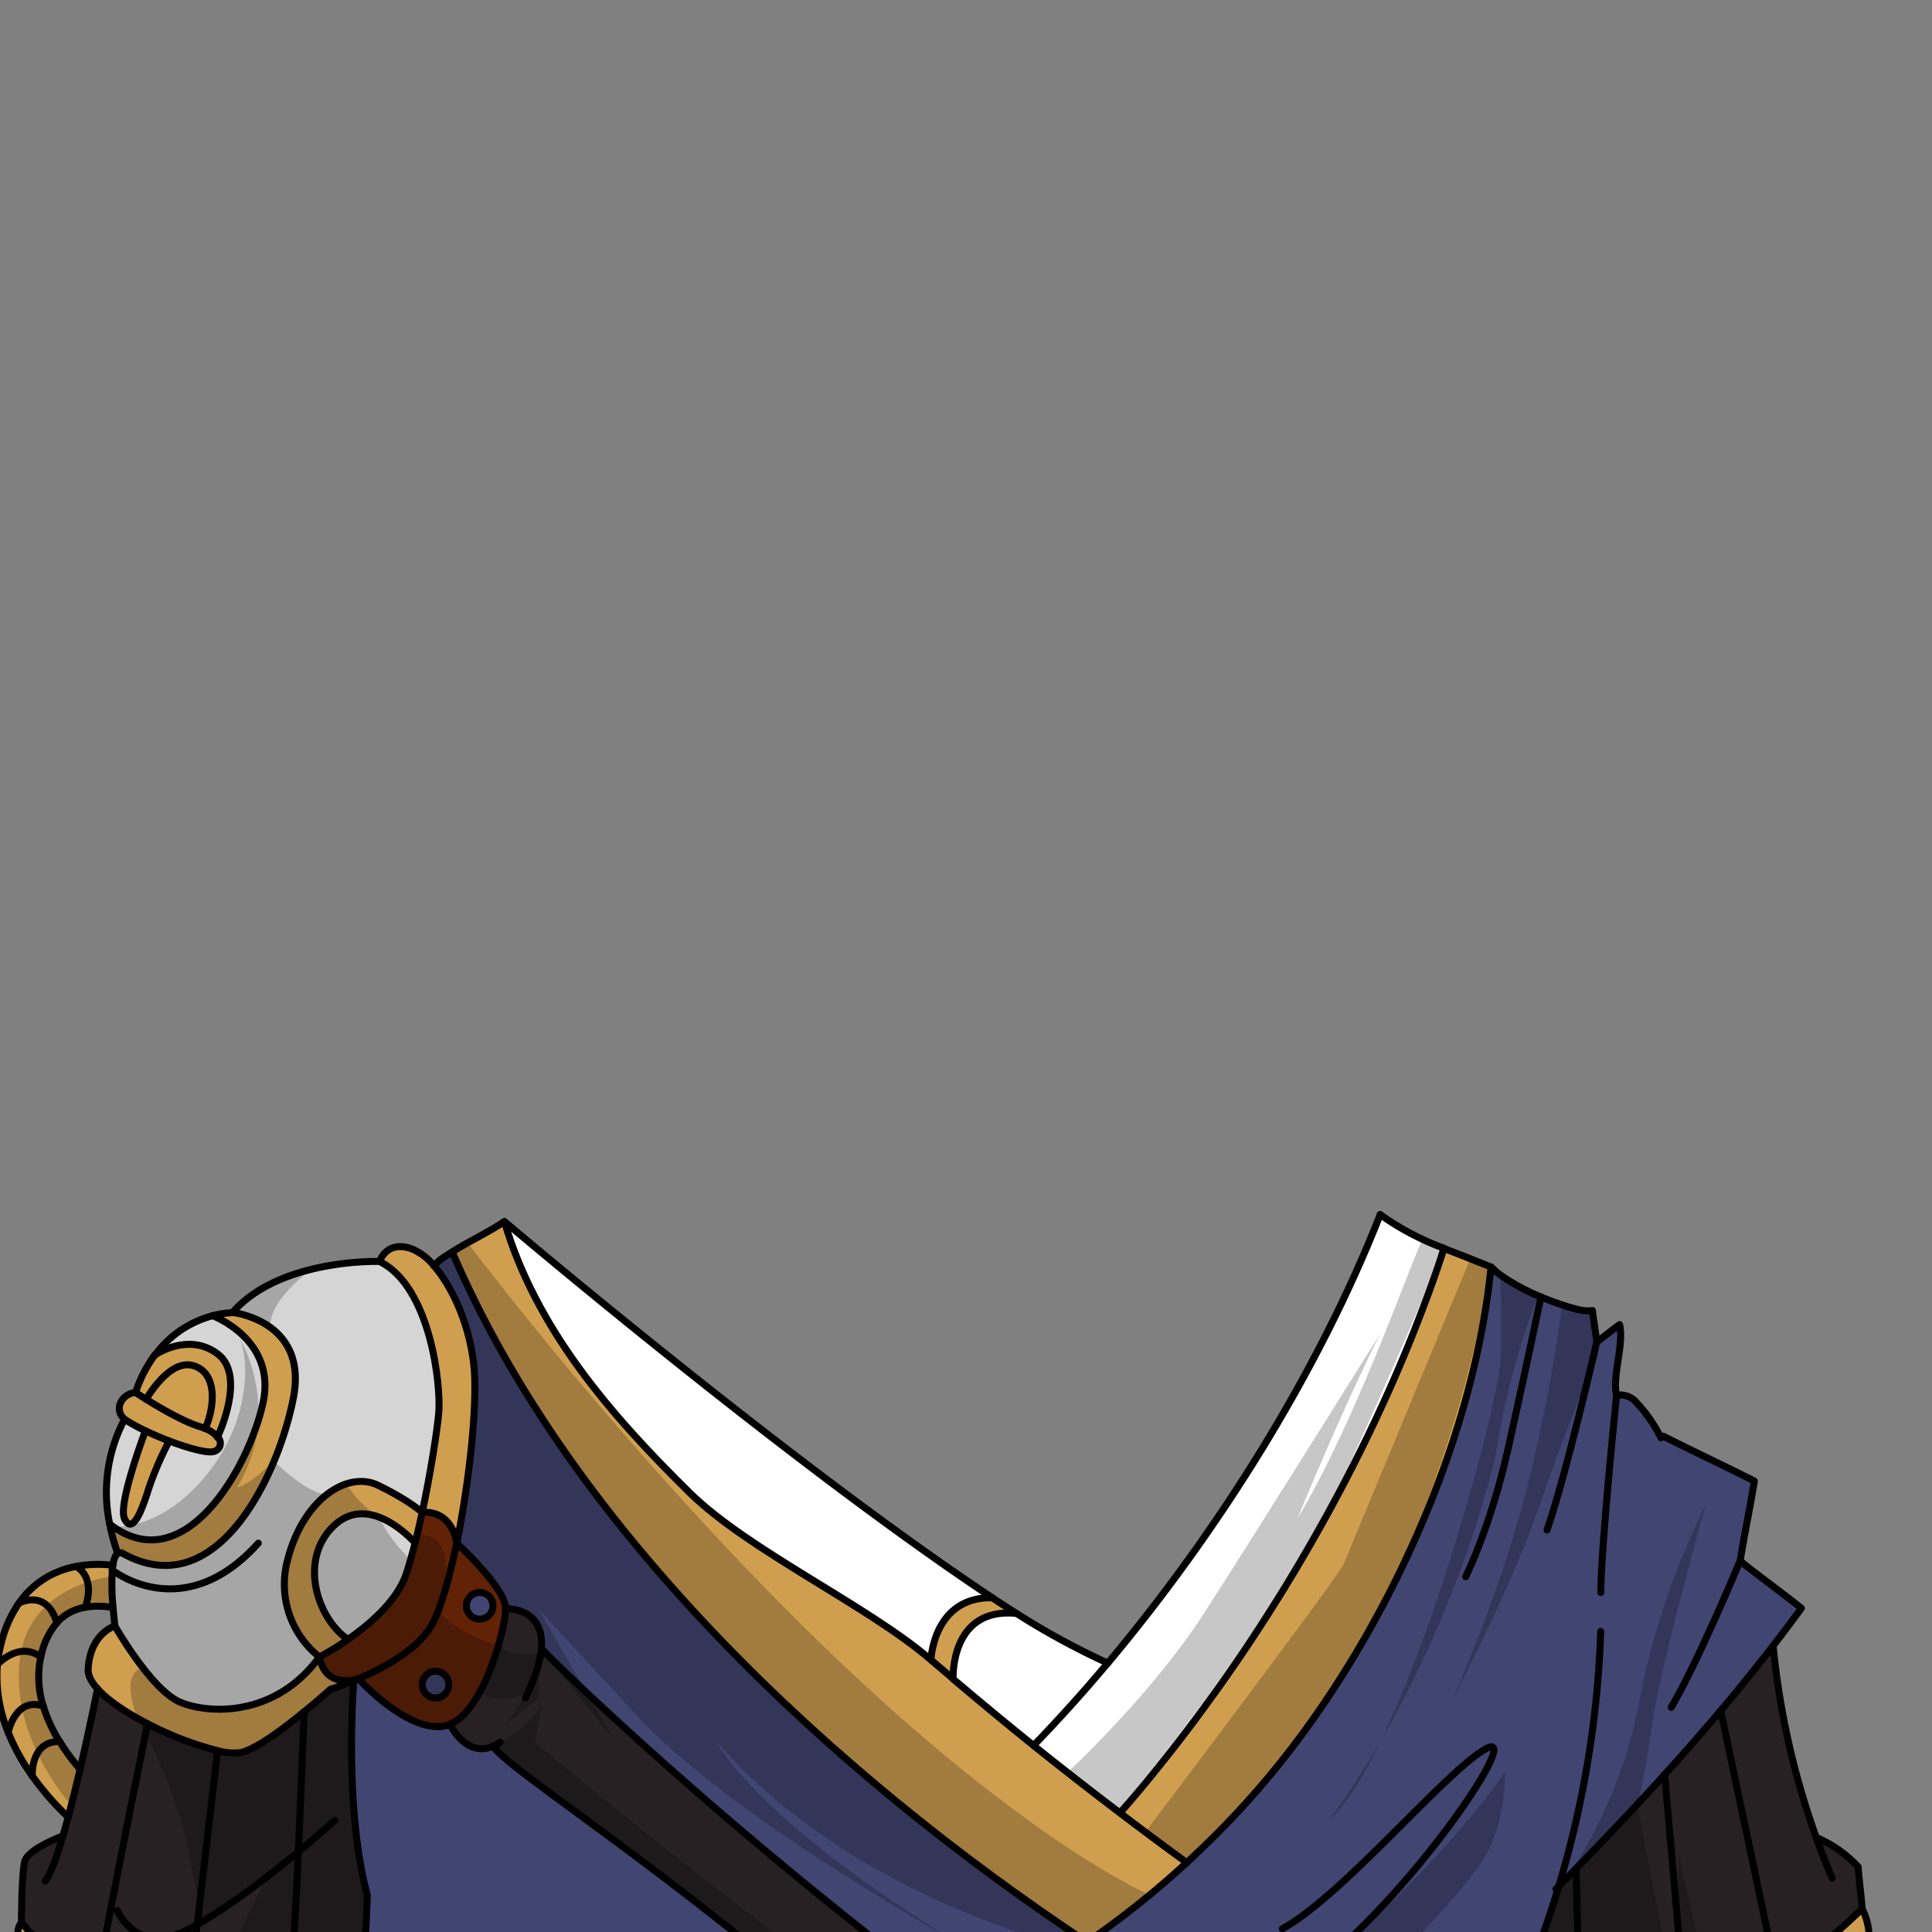 <svg xmlns="http://www.w3.org/2000/svg" viewBox="0 0 432 432">
  <rect x="0" y="0" width="432" height="432" fill="#808080" stroke="none"/>
  <defs>
    <style>.GUNDAN_TIGER_OUTFIT_TIGER_OUTFIT_7_cls-1{isolation:isolate;}.GUNDAN_TIGER_OUTFIT_TIGER_OUTFIT_7_cls-2{fill:#cf9e4f;}.GUNDAN_TIGER_OUTFIT_TIGER_OUTFIT_7_cls-3{fill:#d5d5d5;}.GUNDAN_TIGER_OUTFIT_TIGER_OUTFIT_7_cls-4{fill:#272123;}.GUNDAN_TIGER_OUTFIT_TIGER_OUTFIT_7_cls-5{fill:#622206;}.GUNDAN_TIGER_OUTFIT_TIGER_OUTFIT_7_cls-6{fill:#414572;}.GUNDAN_TIGER_OUTFIT_TIGER_OUTFIT_7_cls-7{fill:#fff;}.GUNDAN_TIGER_OUTFIT_TIGER_OUTFIT_7_cls-8{fill:none;stroke:#000;stroke-linecap:round;stroke-linejoin:round;stroke-width:1.56px;}.GUNDAN_TIGER_OUTFIT_TIGER_OUTFIT_7_cls-9{opacity:0.22;mix-blend-mode:multiply;}</style>
  </defs>
  <g class="GUNDAN_TIGER_OUTFIT_TIGER_OUTFIT_7_cls-1">
    <g id="outfit">
      <path class="GUNDAN_TIGER_OUTFIT_TIGER_OUTFIT_7_cls-2" d="M25.1,351.07c0-.37.07-.73.11-1.06a26.07,26.07,0,0,0-8.26.25A20.48,20.48,0,0,0,11,352.41a19.89,19.89,0,0,0-6.68,6,27.19,27.19,0,0,0-4,9,31.1,31.1,0,0,0-.85,4.74,32.65,32.65,0,0,0,2.39,15.2,46.5,46.5,0,0,0,5.38,9.75,60.46,60.46,0,0,0,8.07,9.25c.92-3.45,1.84-7.15,2.67-10.7a45.83,45.83,0,0,1-4.62-6.26h0a32.88,32.88,0,0,1-3.62-7.87,21.57,21.57,0,0,1-.56-11c.05-.24.11-.48.17-.73a16.51,16.51,0,0,1,3.42-6.89v0a10.21,10.21,0,0,1,2.73-2.21A11.45,11.45,0,0,1,19,359.39a17.76,17.76,0,0,1,6.24.07A52.34,52.34,0,0,1,25.1,351.07Z" />
      <path class="GUNDAN_TIGER_OUTFIT_TIGER_OUTFIT_7_cls-3" d="M43.46,305.43c5.25,1.79,4.52,9.34,2.43,14-.38-.15-.76-.3-1.2-.44-3.7-1.15-9-4.25-12-6.11C34.36,310.09,38.79,303.82,43.46,305.43Z" />
      <path class="GUNDAN_TIGER_OUTFIT_TIGER_OUTFIT_7_cls-3" d="M27.85,339.61c1.68,3.46,3.67-1.18,5.39-6.72a72.27,72.27,0,0,1,4.6-10.68c4.35,1.65,8.47,2.74,9.83,2.37a1.88,1.88,0,0,0,1-3.23s6.65-13.8,0-18.71c-6.39-4.71-13.45-.1-14,.31a23.34,23.34,0,0,1,12.81-8.78s14.46,5.28,11.34,19.55-17.54,40-34.28,27.08a34.79,34.79,0,0,1,3.32-23.44,39.79,39.79,0,0,0,4.66,2.57C30.77,324.69,26.52,336.85,27.85,339.61Z" />
      <path class="GUNDAN_TIGER_OUTFIT_TIGER_OUTFIT_7_cls-3" d="M92.81,345c-.64,2.55-1.32,4.94-2,7-2,6-8.15,11.22-13,14.58-6.73-4.47-11.2-17.74-3.13-25.43S92.81,345,92.81,345Z" />
      <path class="GUNDAN_TIGER_OUTFIT_TIGER_OUTFIT_7_cls-3" d="M64.23,349.11a20.74,20.74,0,0,0,7.19,21.39c-9.86,13.54-24.79,12.81-31.2,10.08s-14.53-17-14.53-17-.23-1.75-.43-4.09a52.34,52.34,0,0,1-.16-8.39c0-.37.07-.73.11-1.06.21-1.32.55-2.31,1.12-2.66a1.1,1.1,0,0,1,1.2.06c21,11.51,34.67-17.51,38.05-34.82S52,293.47,52,293.47c10.67-12.18,32.88-11.4,32.88-11.4,11.44,5.58,13.81,27.83,13.23,34-.36,3.94-1.79,13.19-3.68,22.1h0s-3-2.7-9.87-6.05S67.63,335.34,64.23,349.11Z" />
      <path class="GUNDAN_TIGER_OUTFIT_TIGER_OUTFIT_7_cls-2" d="M64.23,349.11a20.74,20.74,0,0,0,7.19,21.39c-9.86,13.54-24.79,12.81-31.2,10.08s-14.53-17-14.53-17-5.57,1.64-6,9.68c-.06,1.39.72,2.89,2.12,4.42h0c2.4,2.67,6.58,5.41,11.2,7.8a73.24,73.24,0,0,0,15.62,6,13.15,13.15,0,0,0,5.27.42c3.51-.87,9.58-5.43,14.1-9.14,3.36-2.74,5.86-5,5.86-5s2.17-.66,5.21-1.91v-.18c-2.08.39-6.57.54-7.67-5.14a60.44,60.44,0,0,0,6.39-3.93c-6.73-4.47-11.2-17.74-3.13-25.43S92.81,345,92.81,345c.56-2.19,1.09-4.49,1.58-6.83,0,0-3-2.7-9.87-6.05S67.63,335.34,64.23,349.11Z" />
      <path class="GUNDAN_TIGER_OUTFIT_TIGER_OUTFIT_7_cls-2" d="M43.46,305.43c-4.67-1.61-9.1,4.66-10.79,7.45,3,1.86,8.32,5,12,6.11.43.14.82.28,1.19.44C48,314.77,48.71,307.22,43.46,305.43Zm5.23-2.8c-6.38-4.71-13.45-.09-14,.32a.07.07,0,0,0,0,0,30.34,30.34,0,0,0-4.31,8.39c-3,.26-5,3.66-2.45,6a39,39,0,0,0,4.66,2.57c-1.74,4.76-6,16.92-4.66,19.68.44.91.9,1.26,1.38,1.18,1.33-.22,2.74-3.82,4-7.9a70.2,70.2,0,0,1,4.6-10.68c4.35,1.65,8.46,2.74,9.83,2.37a2.53,2.53,0,0,0,1.18-.68,1.89,1.89,0,0,0-.16-2.55S55.34,307.55,48.69,302.63Z" />
      <path class="GUNDAN_TIGER_OUTFIT_TIGER_OUTFIT_7_cls-2" d="M27.53,347.41c21,11.51,34.67-17.51,38.05-34.82S52,293.47,52,293.47a19,19,0,0,0-4.51.7s14.46,5.28,11.34,19.55-17.54,40-34.28,27.08a43.49,43.49,0,0,0,1.8,6.55A1.1,1.1,0,0,1,27.53,347.41Z" />
      <path class="GUNDAN_TIGER_OUTFIT_TIGER_OUTFIT_7_cls-2" d="M97,283a12.44,12.44,0,0,0-5-3.83c-5.57-1.91-7.06,2.87-7.06,2.87,11.44,5.58,13.81,27.83,13.23,34-.36,3.94-1.79,13.19-3.68,22.1,6.94-.42,7.69,6.9,7.69,6.9,2.92-14.23,4.74-31.9,3.8-40C104.85,295.93,101.07,287.73,97,283Z" />
      <path class="GUNDAN_TIGER_OUTFIT_TIGER_OUTFIT_7_cls-2" d="M221.88,357.26c-13.2-.23-13.72,13.87-13.72,13.87q2.47,2.14,5,4.26s-.79-16.07,14.15-14.63Q224.61,359.08,221.88,357.26Z" />
      <path class="GUNDAN_TIGER_OUTFIT_TIGER_OUTFIT_7_cls-4" d="M121.06,368.6c.83,1.23,40.65,40.36,95.46,81.11,6,4.48,12.39,9,19.1,13.44,53.44,35.58,85.56,48.35,98.42,55.16,3.69,2,5.79,3.43,6.37,4.81a11.43,11.43,0,0,1,.41,6.48H310.55c-24.62-11.55-65.25-33.09-97.82-57.59-5.3-4-10.38-8-15.14-12.16-.33-.27-.64-.55-1-.83-48-41.92-82.39-62.8-86.38-68.57-6.15,2.65-9.6-4.9-9.6-4.9,7.59-3.16,12.41-21.39,12.41-25.85C113.05,359.7,121.79,359.26,121.06,368.6Z" />
      <path class="GUNDAN_TIGER_OUTFIT_TIGER_OUTFIT_7_cls-5" d="M107.25,356.06a3,3,0,1,0,3,3A3,3,0,0,0,107.25,356.06Zm-9.88,17.62a3,3,0,1,0,3,3A3,3,0,0,0,97.37,373.68Zm15.37-15.55c-.87-2.46-3.42-5.63-5.81-8.22l-.05-.06c-1.81-2-3.51-3.58-4.31-4.33l-.48-.44s-.74-7.33-7.68-6.91h0c-.36,1.67-.72,3.32-1.11,4.93a.32.32,0,0,1,0,.09L92.81,345c-.33,1.32-.67,2.59-1,3.79-.24.84-.49,1.65-.74,2.41a.76.76,0,0,1,0,.11c-.07.23-.14.45-.22.67a17.11,17.11,0,0,1-1.61,3.38,31.47,31.47,0,0,1-5.68,6.68l0,0a54.77,54.77,0,0,1-5.66,4.5,60.92,60.92,0,0,1-6.35,3.91l0,0a9.51,9.51,0,0,0,.42,1.52c1.55,4.13,5.38,4,7.25,3.61a6,6,0,0,0,.94-.23l.06,0h.06l.61.65a50.73,50.73,0,0,0,7.09,6.09c3.55,2.48,7.8,4.52,11.53,3.83a5,5,0,0,0,1.25-.39c2.49-1,4.69-3.7,6.51-7l.11-.2a51.43,51.43,0,0,0,4.1-10.17,36.2,36.2,0,0,0,1.7-8.52A4.79,4.79,0,0,0,112.74,358.13Z" />
      <path class="GUNDAN_TIGER_OUTFIT_TIGER_OUTFIT_7_cls-2" d="M41.8,450c-.43,0-.87,0-1.32-.07a44.27,44.27,0,0,1-18.85-6h0a63.79,63.79,0,0,1-16.84-14s-1.85,1.73,0,5.72c0,0,10.86,15,30.4,18.95,14.87,3,30.53-.7,39.68-3.54,2.67-.83,4.8-1.59,6.17-2.09q.13-3,.28-6.51c-3.37,2.28-8.9,4.68-16.58,6.2A93,93,0,0,1,41.8,450Z" />
      <path class="GUNDAN_TIGER_OUTFIT_TIGER_OUTFIT_7_cls-2" d="M416.37,426.77a116,116,0,0,1-18.93,15.1c-6.4,4-13.65,7.4-20.55,8a59.49,59.49,0,0,1-23.78-3.24,58.07,58.07,0,0,1-11.51-5.24c-1,2.44-2,4.88-3.12,7.29.56.42,1.26.92,2.06,1.47a51.46,51.46,0,0,0,42.38,7c27.5-7.46,34.25-21.26,34.25-21.26C419.2,432.09,416.37,426.77,416.37,426.77Z" />
      <path class="GUNDAN_TIGER_OUTFIT_TIGER_OUTFIT_7_cls-4" d="M79.09,375.82c-3,1.25-5.21,1.91-5.21,1.91s-2.5,2.29-5.86,5c-4.52,3.71-10.59,8.27-14.1,9.14a13.15,13.15,0,0,1-5.27-.42,73.24,73.24,0,0,1-15.62-6c-4.62-2.39-8.8-5.13-11.2-7.8-.1.44-1.74,8.74-3.89,18-.83,3.55-1.75,7.25-2.67,10.7-.39,1.43-.77,2.82-1.16,4.14-3.22,1.27-8.19,3.58-8.64,5.95-.68,3.55-.68,13.49-.68,13.49a63.79,63.79,0,0,0,16.84,14h0a44.27,44.27,0,0,0,18.85,6c.45,0,.89.06,1.32.07a93,93,0,0,0,22.94-1.38c7.68-1.52,13.21-3.92,16.58-6.2q.34-7.86.83-18.66C77.65,407.18,78.49,384.7,79.09,375.82Z" />
      <path class="GUNDAN_TIGER_OUTFIT_TIGER_OUTFIT_7_cls-4" d="M415.49,417.43a27.32,27.32,0,0,0-9.38-6.58A176.76,176.76,0,0,1,396.48,368q-5.72,7.39-11.73,14.49-6.15,7.27-12.53,14.32c-6.47,7.12-13.1,14.11-19.81,21-1.29,1.31-2.58,2.62-3.85,3.93a0,0,0,0,0,0,0q-3,10-6.94,19.65a58.07,58.07,0,0,0,11.51,5.24,59.49,59.49,0,0,0,23.78,3.24c6.9-.63,14.15-4,20.55-8a116,116,0,0,0,18.93-15.1C416.16,423.5,415.71,420.71,415.49,417.43Z" />
      <ellipse class="GUNDAN_TIGER_OUTFIT_TIGER_OUTFIT_7_cls-6" cx="97.38" cy="376.68" rx="2.98" ry="2.99" />
      <path class="GUNDAN_TIGER_OUTFIT_TIGER_OUTFIT_7_cls-6" d="M110.24,359.06a3,3,0,1,0-3,3A3,3,0,0,0,110.24,359.06Z" />
      <path class="GUNDAN_TIGER_OUTFIT_TIGER_OUTFIT_7_cls-6" d="M310.45,529.56a652.85,652.85,0,0,1-72.15-39.84l-.25-.16c-3-1.91-5.91-3.85-8.82-5.82-5.65-3.81-11.18-7.73-16.5-11.73q-3.73-2.81-7.31-5.66-3.3-2.64-6.44-5.3l-1.4-1.2-1-.83c-3.19-2.79-6.33-5.48-9.39-8.08q-3.63-3.07-7.12-6c-17-14.11-31.69-25.26-43.2-33.78-13.57-10.05-22.69-16.45-25.84-19.74h0a8.7,8.7,0,0,1-.83-1c-.1,0-.2.09-.3.12-6,2.28-9.3-5-9.3-5a5,5,0,0,1-1.25.39c-3.73.69-8-1.35-11.53-3.83A50.73,50.73,0,0,1,80.76,376l-.61-.65h-.06l-.06,0c-.33.16-.63.29-.94.42-.2,2.9-.42,7.26-.47,12.39v.1c-.05,4.87.06,10.42.49,16.09,0,.74.11,1.49.18,2.24a102.26,102.26,0,0,0,2.51,15.73.19.19,0,0,0,0,.08c.11.45.22.89.34,1.33,0,.13,0,.25,0,.38s0,.28,0,.41c0,.37,0,1.07-.1,2.38,0,.15,0,.3,0,.47,0,.38,0,.81,0,1.29l0,.67q0,.58-.06,1.26L81.78,432l0,.65c0,.27,0,.55,0,.84-.07,1.65-.16,3.59-.26,5.88,0,.3,0,.6,0,.91s0,.76,0,1.15c0,.16,0,.33,0,.49l0,.5c0,.12,0,.24,0,.36q-.14,3.34-.27,6.15c-.45,10.3-.66,15.29-.66,15.29s-5.81,10.53-7.44,17.55a13.45,13.45,0,0,0-.42,3.23h0a5.67,5.67,0,0,0,.14,1.16c1.35,5.45,1.08,7.64,1.08,7.64l-4.61,12v7.5s-5.39,14.8,4,16.29H310.55Z" />
      <path class="GUNDAN_TIGER_OUTFIT_TIGER_OUTFIT_7_cls-6" d="M402.79,359.59c-2.06,2.83-4.17,5.64-6.32,8.4q-5.7,7.39-11.72,14.49-6.15,7.27-12.54,14.32-3,3.31-6.08,6.6h0c-4.51,4.85-9.1,9.65-13.72,14.41l-2.55,2.6c-.44.44-.87.89-1.3,1.33h0q-1.64,5.44-3.56,10.79-1.59,4.47-3.38,8.86-1.5,3.68-3.12,7.3l-1.31,2.84c1.25,2.92,2.33,5.45,3.52,8.28l.21.5c0,.25,0,.51,0,.78l-.21.19c-4.45,3.89-7.94,9.32-8.52,15.2s1.82,11.25,3.71,16.89h0c-1.81,3.17-3.56,6.15-4.3,9.56a16.11,16.11,0,0,0-.33,2.44c0,.11,0,.11-.09.06A30.64,30.64,0,0,1,334,518.31c-11.5-6.09-38.38-16.94-82.13-44.59l0,0q-7.77-4.9-16.26-10.55c-6.71-4.46-13.08-9-19.1-13.44a1007.76,1007.76,0,0,1-85.31-71.19c-5.47-5.15-8.89-8.54-9.87-9.6a3.1,3.1,0,0,1-.28-.32c.36-4.54-1.53-6.77-3.56-7.86h0a8.38,8.38,0,0,0-2.41-.84,9.28,9.28,0,0,0-2-.19,4.79,4.79,0,0,0-.31-1.57c-.87-2.46-3.42-5.63-5.81-8.22l-.05-.06c-1.81-2-3.51-3.58-4.31-4.33l-.48-.44c.78-3.82,1.49-7.89,2.08-12,1.62-11.07,2.41-22.11,1.73-28-.17-1.49-.42-3-.73-4.39,0-.17-.07-.34-.11-.5s-.13-.58-.2-.86l-.09-.33a43.81,43.81,0,0,0-4.63-11.53A29.37,29.37,0,0,0,97,283l.2-.18,0,0,1.32-1.18c.85-.58,1.71-1.16,2.58-1.69l.06.13C128,342.47,186.51,396.73,243,434.2l.11.07q7.19-4.93,13.93-10.5l.1-.08h0q4.23-3.49,8.27-7.2l.53-.49c.27-.25.54-.49.8-.75l.72-.69a195.65,195.65,0,0,0,22.75-25.44c22-29.34,39.57-69.16,43.23-105.73a.62.62,0,0,0,0-.09,16.12,16.12,0,0,0,2,1.76,44.43,44.43,0,0,0,8.47,4.66l.63.27c1.61.68,3.2,1.27,4.67,1.75,0-.58.08-.87.08-.87a14.24,14.24,0,0,0,2.36,1.61,5.21,5.21,0,0,0,4.22.59l.16-.05.06.44,0,.12c.31,2.24.61,4.15.93,6.46,1.61-1.17,3.46-2.7,5.08-3.87,1.05,4.37-1.73,11.44-.68,15.81a4.67,4.67,0,0,1,4.46,1.63,32.13,32.13,0,0,1,5.47,7.88l.51-.38c6.73,3.42,13.67,6.63,20.38,10.05-1,6.23-2.17,11.65-3.18,17.87C393.69,352.71,398.2,355.92,402.79,359.59Z" />
      <path class="GUNDAN_TIGER_OUTFIT_TIGER_OUTFIT_7_cls-2" d="M333.41,283.3a.62.62,0,0,1,0,.09c-3.66,36.57-21.21,76.39-43.23,105.73a195.65,195.65,0,0,1-22.75,25.44l-.72.69c-.26.26-.53.5-.8.75l-.53.49q-4,3.7-8.27,7.2h0l-.1.08q-6.74,5.55-13.93,10.5l-.11-.07c-56.44-37.47-115-91.73-141.77-154.13l-.06-.13c1.1-.71,2.21-1.41,3.31-2.09l.08-.05c2.43-1.51,5.86-3,8.29-4.66h0c4.66,15.74,12.84,29.42,23.63,41.91,5.65,6.54,11.75,12.75,17.87,18.76,13.09,12.87,40,25.3,53.86,37.31q2.47,2.14,5,4.25v0q8.9,7.56,18,14.89,3.76,3,7.56,6,2.22,1.75,4.45,3.48c2.23,1.74,4.48,3.47,6.73,5.18l.5.38.63-.73q2.56-3,5.1-6h0c1.88-2.28,3.76-4.61,5.61-7,0,0,0,0,0,0,1.85-2.35,3.69-4.75,5.49-7.17l0,0c1.41-1.89,2.81-3.79,4.18-5.72l1.18-1.64q5.31-7.5,10.34-15.32l1-1.63,1.45-2.3a.24.24,0,0,1,.06-.09q2.4-3.84,4.7-7.73l.08-.13.07-.11.83-1.43q1-1.6,1.89-3.24l1.87-3.29c.76-1.35,1.52-2.71,2.26-4.07a.64.64,0,0,1,.08-.14q4.43-8.1,8.42-16.36,2-4.11,3.87-8.24,1-2.15,1.91-4.29,3.69-8.37,6.83-16.78c.3-.79.6-1.58.88-2.37.12-.34.25-.67.37-1q.53-1.44,1-2.88t1.08-3.12c.35-1,.7-2.08,1-3.12a.19.19,0,0,1,0-.07.32.32,0,0,0,0-.06l0-.07h0l0-.09,5.14,2,.83.33Z" />
      <path class="GUNDAN_TIGER_OUTFIT_TIGER_OUTFIT_7_cls-7" d="M112.81,273.14c7.08,24,23.69,43.2,41.49,60.69,13.1,12.86,40,25.29,53.86,37.3,0,0,.52-14.1,13.72-13.87C176,326.78,112.81,273.14,112.81,273.14Z" />
      <path class="GUNDAN_TIGER_OUTFIT_TIGER_OUTFIT_7_cls-7" d="M322.79,279.08h0l0,.09h0a.25.25,0,0,0,0,.07.32.32,0,0,1,0,.06.19.19,0,0,0,0,.07q-2,6.24-4.39,12.5-3.15,8.39-6.83,16.78c-4.9,11.17-10.46,22.27-16.54,33.1q-1.85,3.28-3.76,6.53l-.83,1.43-.07.11q-2.36,4-4.78,7.86a.24.24,0,0,0-.06.09c-.83,1.32-1.65,2.63-2.49,3.93q-5,7.82-10.34,15.32-2.66,3.72-5.36,7.36l0,0q-2.72,3.65-5.49,7.17s0,0,0,0c-1.85,2.36-3.73,4.69-5.61,7h0q-2.53,3.06-5.1,6l-.63.73-.5-.38c-2.25-1.71-4.5-3.44-6.73-5.18q-2.24-1.72-4.45-3.48-3.8-3-7.56-6-9.09-7.34-18-14.89v0s-.79-16.06,14.15-14.62a165.45,165.45,0,0,0,20.43,11.12c24.54-29.28,46.91-64.7,60.9-100.29A58.86,58.86,0,0,0,318,277.1q2.34,1.09,4.76,2Z" />
      <path class="GUNDAN_TIGER_OUTFIT_TIGER_OUTFIT_7_cls-8" d="M308.62,271.59c-14,35.59-36.37,71-60.91,100.29q-8,9.5-16.59,18.41" />
      <path class="GUNDAN_TIGER_OUTFIT_TIGER_OUTFIT_7_cls-8" d="M322.8,279.07h0l0,.1a.25.25,0,0,0,0,.07.32.32,0,0,1,0,.06.19.19,0,0,0,0,.07q-2,6.24-4.39,12.5-3.15,8.39-6.83,16.78c-4.9,11.17-10.46,22.27-16.54,33.1q-1.85,3.28-3.76,6.53l-.83,1.43-.07.11q-2.36,4-4.78,7.86a.24.24,0,0,0-.06.09c-.83,1.32-1.65,2.63-2.49,3.93q-5,7.82-10.34,15.32-2.66,3.72-5.36,7.36l0,0q-2.72,3.65-5.49,7.17s0,0,0,0c-1.85,2.36-3.73,4.69-5.61,7h0q-2.53,3.06-5.1,6l-.63.73" />
      <path class="GUNDAN_TIGER_OUTFIT_TIGER_OUTFIT_7_cls-8" d="M322.73,279.31a.32.32,0,0,0,0-.06s0-.09.05-.17q-2.42-.88-4.76-2a58.86,58.86,0,0,1-9.42-5.51" />
      <path class="GUNDAN_TIGER_OUTFIT_TIGER_OUTFIT_7_cls-8" d="M213.13,375.39q-2.49-2.11-5-4.26c-13.88-12-40.76-24.44-53.86-37.3-17.8-17.49-34.41-36.7-41.49-60.69-3.58,2.43-8.13,4.5-11.69,6.8-.87.53-1.72,1.11-2.58,1.69L97,283" />
      <path class="GUNDAN_TIGER_OUTFIT_TIGER_OUTFIT_7_cls-8" d="M265.37,416.49q-7.58-5.49-15-11.16-9.71-7.36-19.24-15-9.09-7.34-18-14.89" />
      <path class="GUNDAN_TIGER_OUTFIT_TIGER_OUTFIT_7_cls-8" d="M101.12,279.94c26.78,62.49,85.44,116.83,141.94,154.33" />
      <path class="GUNDAN_TIGER_OUTFIT_TIGER_OUTFIT_7_cls-8" d="M216.52,449.71a201.47,201.47,0,0,0,24.17-13.84l.15-.1,2.22-1.5q7.19-4.93,13.93-10.5l.1-.08h0q4.23-3.49,8.27-7.2l.53-.49c.27-.25.54-.49.8-.75l.72-.69a195.65,195.65,0,0,0,22.75-25.44c22-29.34,39.57-69.16,43.23-105.73a.62.62,0,0,0,0-.09l-4.64-1.85-.83-.33-5.14-2" />
      <path class="GUNDAN_TIGER_OUTFIT_TIGER_OUTFIT_7_cls-8" d="M348.56,421.75c.43-.44.86-.89,1.3-1.33l2.55-2.6c4.62-4.76,9.21-9.56,13.72-14.41h0q3.08-3.28,6.08-6.6,6.39-7.05,12.54-14.32,6-7.11,11.72-14.49c2.15-2.76,4.26-5.57,6.32-8.4-4.59-3.67-9.1-6.88-13.69-10.56,1-6.22,2.17-11.64,3.18-17.87-6.71-3.42-13.65-6.63-20.38-10.05l-.51.38a32.13,32.13,0,0,0-5.47-7.88,4.67,4.67,0,0,0-4.46-1.63c-1-4.37,1.73-11.44.68-15.81-1.62,1.17-3.47,2.7-5.08,3.87-.32-2.31-.62-4.22-.93-6.46l0-.12-.06-.44-.16.05a11.1,11.1,0,0,1-4.22-.59l-1-.27c-.47-.14-.95-.3-1.46-.47-1.47-.48-3.06-1.07-4.67-1.75l-.63-.27a44.43,44.43,0,0,1-8.47-4.66,16.12,16.12,0,0,1-2-1.76" />
      <path class="GUNDAN_TIGER_OUTFIT_TIGER_OUTFIT_7_cls-8" d="M347.92,422.39l.62-.62" />
      <path class="GUNDAN_TIGER_OUTFIT_TIGER_OUTFIT_7_cls-8" d="M331.18,505.46c.05.05.08.05.09-.06.27-4.47,2.41-8.11,4.65-12-1.9-5.64-4.32-11-3.72-16.89s4.18-11.47,8.73-15.39l.22-.19c-.08-.2-.17-.4-.25-.59-1.27-3-2.41-5.69-3.73-8.78l1.31-2.84c1.09-2.41,2.13-4.85,3.12-7.29q3.94-9.68,6.94-19.65a0,0,0,0,1,0,0,223,223,0,0,0,9.38-57" />
      <path class="GUNDAN_TIGER_OUTFIT_TIGER_OUTFIT_7_cls-8" d="M409.65,419.93q-1.92-4.5-3.54-9.08A176.76,176.76,0,0,1,396.48,368" />
      <path class="GUNDAN_TIGER_OUTFIT_TIGER_OUTFIT_7_cls-8" d="M406.11,410.85a27.32,27.32,0,0,1,9.38,6.58c.22,3.28.67,6.07.88,9.34,0,0,2.83,5.32.8,9.14" />
      <path class="GUNDAN_TIGER_OUTFIT_TIGER_OUTFIT_7_cls-8" d="M341.6,441.42a58.07,58.07,0,0,0,11.51,5.24,59.49,59.49,0,0,0,23.78,3.24c6.9-.62,14.15-4,20.55-8a116,116,0,0,0,18.93-15.1" />
      <path class="GUNDAN_TIGER_OUTFIT_TIGER_OUTFIT_7_cls-8" d="M247.71,371.88a166.91,166.91,0,0,1-20.43-11.12q-2.67-1.68-5.4-3.5C176,326.78,112.81,273.14,112.81,273.14" />
      <path class="GUNDAN_TIGER_OUTFIT_TIGER_OUTFIT_7_cls-8" d="M21.83,377.65c-1.4-1.53-2.18-3-2.12-4.42.41-8,6-9.68,6-9.68s-.23-1.75-.43-4.09a52.34,52.34,0,0,1-.16-8.39c0-.37.07-.73.11-1.06.21-1.32.55-2.31,1.12-2.66a1.1,1.1,0,0,1,1.2.06c21,11.51,34.67-17.51,38.05-34.82S52,293.47,52,293.47c10.67-12.18,32.88-11.4,32.88-11.4s1.49-4.78,7.06-2.87A12.44,12.44,0,0,1,97,283c4.1,4.7,7.88,12.9,8.93,22.07.94,8.08-.88,25.75-3.8,40,0,0-.75-7.32-7.69-6.9" />
      <path class="GUNDAN_TIGER_OUTFIT_TIGER_OUTFIT_7_cls-8" d="M71.42,370.5c1.1,5.68,5.59,5.53,7.67,5.14a9,9,0,0,0,1-.25l-1,.43c-3,1.25-5.21,1.91-5.21,1.91s-2.5,2.29-5.86,5c-4.52,3.71-10.59,8.27-14.1,9.14a13.15,13.15,0,0,1-5.27-.42,73.24,73.24,0,0,1-15.62-6c-4.62-2.39-8.8-5.13-11.2-7.8" />
      <path class="GUNDAN_TIGER_OUTFIT_TIGER_OUTFIT_7_cls-8" d="M71.42,370.5c-9.86,13.54-24.79,12.81-31.2,10.08s-14.53-17-14.53-17" />
      <path class="GUNDAN_TIGER_OUTFIT_TIGER_OUTFIT_7_cls-8" d="M84.86,282.07c11.44,5.58,13.81,27.83,13.23,34-.36,3.94-1.79,13.19-3.68,22.1h0" />
      <path class="GUNDAN_TIGER_OUTFIT_TIGER_OUTFIT_7_cls-8" d="M77.81,366.57a60.44,60.44,0,0,1-6.39,3.93,20.74,20.74,0,0,1-7.19-21.39c3.4-13.77,13.37-20.34,20.29-17s9.87,6.05,9.87,6.05c-.49,2.34-1,4.64-1.58,6.83-.64,2.55-1.32,4.94-2,7C88.76,358,82.64,363.21,77.81,366.57Z" />
      <path class="GUNDAN_TIGER_OUTFIT_TIGER_OUTFIT_7_cls-8" d="M113.05,359.7c0,4.46-4.82,22.69-12.41,25.85a4.83,4.83,0,0,1-1.26.39c-8.33,1.55-19.23-10.57-19.23-10.57,5.24-2.25,12.38-6,15.84-11.13,2.19-3.23,4.35-10.56,6.11-19.16C102.1,345.08,113.05,355,113.05,359.7Z" />
      <path class="GUNDAN_TIGER_OUTFIT_TIGER_OUTFIT_7_cls-8" d="M92.81,345s-10-11.57-18.13-3.87-3.6,21,3.13,25.43" />
      <path class="GUNDAN_TIGER_OUTFIT_TIGER_OUTFIT_7_cls-8" d="M34.66,303a23.34,23.34,0,0,1,12.81-8.78,19,19,0,0,1,4.51-.7" />
      <path class="GUNDAN_TIGER_OUTFIT_TIGER_OUTFIT_7_cls-8" d="M26.33,347.35a43.49,43.49,0,0,1-1.8-6.55,34.79,34.79,0,0,1,3.32-23.44c-2.57-2.33-.54-5.73,2.46-6a30.33,30.33,0,0,1,4.3-8.39" />
      <path class="GUNDAN_TIGER_OUTFIT_TIGER_OUTFIT_7_cls-8" d="M30.31,311.37s.93.61,2.36,1.51c3,1.86,8.32,5,12,6.11.44.14.82.29,1.2.44a6.88,6.88,0,0,1,2.81,1.92,1.88,1.88,0,0,1-1,3.23c-1.36.37-5.48-.72-9.83-2.37-1.8-.69-3.63-1.47-5.33-2.28a39.79,39.79,0,0,1-4.66-2.57" />
      <path class="GUNDAN_TIGER_OUTFIT_TIGER_OUTFIT_7_cls-8" d="M32.67,312.88c1.69-2.79,6.12-9.06,10.79-7.45,5.25,1.79,4.52,9.34,2.43,14" />
      <path class="GUNDAN_TIGER_OUTFIT_TIGER_OUTFIT_7_cls-8" d="M34.61,303l0,0c.59-.41,7.65-5,14-.31,6.65,4.91,0,18.71,0,18.71" />
      <path class="GUNDAN_TIGER_OUTFIT_TIGER_OUTFIT_7_cls-8" d="M32.51,319.93c-1.74,4.76-6,16.92-4.66,19.68,1.68,3.46,3.67-1.18,5.39-6.72a72.27,72.27,0,0,1,4.6-10.68" />
      <path class="GUNDAN_TIGER_OUTFIT_TIGER_OUTFIT_7_cls-8" d="M47.47,294.17s14.46,5.28,11.34,19.55-17.54,40-34.28,27.08" />
      <path class="GUNDAN_TIGER_OUTFIT_TIGER_OUTFIT_7_cls-8" d="M79.09,375.64v.18c-.6,8.88-1.44,31.36,3.06,48q-.48,10.8-.83,18.66Q81.17,446,81,449c-.45,10.31-.67,15.3-.67,15.3s-8,14.45-7.86,20.77" />
      <path class="GUNDAN_TIGER_OUTFIT_TIGER_OUTFIT_7_cls-8" d="M10.08,420.64c1.17-1.35,2.58-5.24,4-10.17.39-1.32.77-2.71,1.16-4.14.92-3.45,1.84-7.15,2.67-10.7,2.15-9.23,3.79-17.53,3.89-18h0" />
      <path class="GUNDAN_TIGER_OUTFIT_TIGER_OUTFIT_7_cls-8" d="M14.11,410.47c-3.22,1.27-8.19,3.58-8.64,5.95-.68,3.55-.68,13.49-.68,13.49s-1.85,1.73,0,5.72c-3.5,10.28-9.18,30.07-14.06,49.5-.76,3-1.49,6-2.19,8.92-3.45,14.3-6.18,27.52-7,35.55H420.92" />
      <path class="GUNDAN_TIGER_OUTFIT_TIGER_OUTFIT_7_cls-8" d="M44.1,430.34c7.13-4,16.06-10.87,22.63-16.29,3.76-3.12,6.74-5.74,8.14-7" />
      <path class="GUNDAN_TIGER_OUTFIT_TIGER_OUTFIT_7_cls-8" d="M26.24,427.19s4.07,9.95,15.33,4.49c.81-.39,1.66-.84,2.53-1.32" />
      <path class="GUNDAN_TIGER_OUTFIT_TIGER_OUTFIT_7_cls-8" d="M4.79,429.91a63.79,63.79,0,0,0,16.84,14" />
      <path class="GUNDAN_TIGER_OUTFIT_TIGER_OUTFIT_7_cls-8" d="M117.48,379.67c2.32-4.72,3.37-8.31,3.58-11.07.73-9.34-8-8.9-8-8.9" />
      <path class="GUNDAN_TIGER_OUTFIT_TIGER_OUTFIT_7_cls-8" d="M100.64,385.55s3.45,7.55,9.6,4.9a10.51,10.51,0,0,0,1.57-.87" />
      <path class="GUNDAN_TIGER_OUTFIT_TIGER_OUTFIT_7_cls-8" d="M121.06,368.6c.83,1.23,40.65,40.36,95.46,81.11,6,4.48,12.39,9,19.1,13.44,53.44,35.58,85.56,48.35,98.42,55.16,3.69,2,5.79,3.43,6.37,4.81a11.43,11.43,0,0,1,.41,6.48" />
      <path class="GUNDAN_TIGER_OUTFIT_TIGER_OUTFIT_7_cls-8" d="M310.55,529.6c-24.62-11.55-65.25-33.09-97.82-57.59-5.3-4-10.38-8-15.14-12.16-.33-.27-.64-.55-1-.83-48-41.92-82.39-62.8-86.38-68.57" />
      <path class="GUNDAN_TIGER_OUTFIT_TIGER_OUTFIT_7_cls-8" d="M33,385.46c-1.53,7.49-5.36,26.43-8.27,41.47-1.36,7.06-2.53,13.27-3.13,17h0" />
      <path class="GUNDAN_TIGER_OUTFIT_TIGER_OUTFIT_7_cls-8" d="M48.65,391.48c-.91,7.8-2.89,24.7-4.55,38.86v0c-1,8.29-1.83,15.64-2.3,19.66" />
      <path class="GUNDAN_TIGER_OUTFIT_TIGER_OUTFIT_7_cls-8" d="M68,382.76c-.25,6.33-.71,18.69-1.29,31.29-.62,13.77-1.35,27.82-2,34.59" />
      <path class="GUNDAN_TIGER_OUTFIT_TIGER_OUTFIT_7_cls-8" d="M25.09,351.06h0c.58.46,16.14,12.37,32.67-6" />
      <path class="GUNDAN_TIGER_OUTFIT_TIGER_OUTFIT_7_cls-8" d="M227.28,360.76c-14.94-1.44-14.15,14.63-14.15,14.63h0" />
      <path class="GUNDAN_TIGER_OUTFIT_TIGER_OUTFIT_7_cls-8" d="M208.16,371.13s.52-14.1,13.72-13.87" />
      <path class="GUNDAN_TIGER_OUTFIT_TIGER_OUTFIT_7_cls-8" d="M235.62,463.15S268,458,290.55,442.73s50.76-56.61,41.79-51.75-31.76,32.67-45.6,40.3" />
      <path class="GUNDAN_TIGER_OUTFIT_TIGER_OUTFIT_7_cls-8" d="M361.47,312s-3.47,33.7-3.53,44.08" />
      <path class="GUNDAN_TIGER_OUTFIT_TIGER_OUTFIT_7_cls-8" d="M357.06,300s-6.81,29.57-11.14,42.11" />
      <path class="GUNDAN_TIGER_OUTFIT_TIGER_OUTFIT_7_cls-8" d="M344.56,290s-3.72,17.74-7.24,33.48c-4,18-9.59,29.07-9.59,29.07" />
      <path class="GUNDAN_TIGER_OUTFIT_TIGER_OUTFIT_7_cls-8" d="M389.1,349s-9.43,22.64-15.41,32.78" />
      <line class="GUNDAN_TIGER_OUTFIT_TIGER_OUTFIT_7_cls-8" x1="384.75" y1="382.48" x2="397.22" y2="441.51" />
      <line class="GUNDAN_TIGER_OUTFIT_TIGER_OUTFIT_7_cls-8" x1="372.22" y1="396.8" x2="376.89" y2="449.9" />
      <line class="GUNDAN_TIGER_OUTFIT_TIGER_OUTFIT_7_cls-8" x1="352.41" y1="417.82" x2="353.11" y2="446.66" />
      <path class="GUNDAN_TIGER_OUTFIT_TIGER_OUTFIT_7_cls-8" d="M12.71,362.86a10.21,10.21,0,0,1,2.73-2.21A11.45,11.45,0,0,1,19,359.39a17.76,17.76,0,0,1,6.24.07" />
      <path class="GUNDAN_TIGER_OUTFIT_TIGER_OUTFIT_7_cls-8" d="M13.3,389.37a32.88,32.88,0,0,1-3.62-7.87,21.57,21.57,0,0,1-.56-11c.05-.24.11-.48.17-.73a16.51,16.51,0,0,1,3.42-6.89" />
      <path class="GUNDAN_TIGER_OUTFIT_TIGER_OUTFIT_7_cls-8" d="M17.94,395.63a45.83,45.83,0,0,1-4.62-6.26" />
      <path class="GUNDAN_TIGER_OUTFIT_TIGER_OUTFIT_7_cls-8" d="M15.27,406.33a60.46,60.46,0,0,1-8.07-9.25,46.5,46.5,0,0,1-5.38-9.75,32.65,32.65,0,0,1-2.39-15.2,29.92,29.92,0,0,1,.85-4.74,27.19,27.19,0,0,1,4-9,19.89,19.89,0,0,1,6.68-6A20.48,20.48,0,0,1,17,350.26a26.07,26.07,0,0,1,8.26-.25" />
      <path class="GUNDAN_TIGER_OUTFIT_TIGER_OUTFIT_7_cls-8" d="M17,350.26s4.49,2,2.07,9.13h0" />
      <path class="GUNDAN_TIGER_OUTFIT_TIGER_OUTFIT_7_cls-8" d="M4.32,358.42s6.11-3.26,8.39,4.44v0" />
      <path class="GUNDAN_TIGER_OUTFIT_TIGER_OUTFIT_7_cls-8" d="M-.55,372.13s4.81-5.26,9.67-1.63" />
      <path class="GUNDAN_TIGER_OUTFIT_TIGER_OUTFIT_7_cls-8" d="M1.82,387.33s1.66-8,7.86-5.83" />
      <path class="GUNDAN_TIGER_OUTFIT_TIGER_OUTFIT_7_cls-8" d="M7.2,397.11v0c0-.59-.18-7.8,6.1-7.71h0" />
      <ellipse class="GUNDAN_TIGER_OUTFIT_TIGER_OUTFIT_7_cls-8" cx="107.25" cy="359.06" rx="2.98" ry="2.99" />
      <ellipse class="GUNDAN_TIGER_OUTFIT_TIGER_OUTFIT_7_cls-8" cx="97.38" cy="376.68" rx="2.98" ry="2.99" />
      <g class="GUNDAN_TIGER_OUTFIT_TIGER_OUTFIT_7_cls-9">
        <path d="M97.17,282.85c.32-.28,7.34-5.05,7.34-5.05s37.22,49.67,81.56,92.16,71,53.73,71,53.73l-16.4,12.18s-49.29-10.71-80.54-46.5c12.18,20.36,53.77,44.9,53.77,44.9s-50.1-27.47-71.81-51L120.4,359.76l17.06,29.61L121.34,369s.22-6.86-3.86-8.28l-4.07-1.42s-4.65-8.64-10.84-13.79c2.15-16.37,4.94-35.95,2.29-46.17A47.64,47.64,0,0,0,97.17,282.85Z" />
        <path d="M93.28,343.1s-2.16,14-9.78,18.95-12.08,8.45-12.08,8.45-9.15,10.27-18,11-15,1.08-21.15-8.66c-5.88,1-1.53,11.36-1.53,11.36S39,398.85,41.8,412.45s3.43,17.46,3.43,17.46l14.26-10.07s-7.49,16.88-12.92,23-7,7.07-7,7.07,22.36,3.47,41.73-7.07l.84-18.64s-3.72-19.07-3.63-29.42.63-18.72.63-18.72h1.63s17,19.45,26.48,2.37a10.4,10.4,0,0,0,10.94-.22l-5.14,7.38,7.44-5.88v-10s-6.15.8-9.86-1.92c-11.4-4-12.46-8.07-12.46-8.07S103.89,342.88,93.28,343.1Z" />
        <path d="M109.92,390.57c.32-.12,7.64-3.33,11.19-9.3l-1.43,8.29s79,67.23,140.4,100.93,72.53,38.69,72.53,38.69l-22.06.42s-58.25-25.25-106.93-65.29S109.92,390.57,109.92,390.57Z" />
        <path d="M236.37,463.15c1.84-.47,38.4-7.49,60.87-25.55S336.53,397,336.53,396s.7,11.5-5.35,20.54-31.83,37-49.88,44.2S256.57,470,256.57,470l-4.67,3.68Z" />
        <path d="M357.06,299.19v4.59s-.68,1.42-1.87,4.16c-2.18,5-6.07,14.49-10.63,27.79C337.62,356,325,379.54,324.63,380.27c.35-.77,11.58-25.71,17.46-50.26,5.12-21.35,6.77-34.84,7.14-38.27,0-.58.08-.87.08-.87a5,5,0,0,0,1.38,1.34,10,10,0,0,0,5.42,1.25l0,.12Z" />
        <path d="M297.17,407a195.18,195.18,0,0,0,11.49-17.59C304.8,397.36,300.88,403.67,297.17,407Z" />
        <path d="M343.93,289.72a169.14,169.14,0,0,0-9.55,36.07,250.72,250.72,0,0,1-25.72,63.62c13.66-28.11,26.59-76.69,26.91-86,.21-6.06.07-13-.11-18.31A44.43,44.43,0,0,0,343.93,289.72Z" />
        <path d="M333.41,283.3a.62.62,0,0,1,0,.09,291.65,291.65,0,0,1-21.27,69.15c-13.94,31-37.64,55.2-44.71,62l-.72.69-.8.75-.53.49-8.8-7.45s42.64-56.41,43.86-59.27,28.34-68.32,28.34-68.32Z" />
        <path d="M322.8,279.08s-5.41,14-21.87,50.22c-18.17,37-47.66,71.69-51.07,75.65l-.33.38-10.86-9h0c.57-.53,18.92-17.51,30.67-35.78s38.34-60.82,39.26-62.28c-.45.89-7.84,15.44-18.5,41.32,13-21.84,23.88-53.36,27.93-62.45Q320.38,278.19,322.8,279.08Z" />
        <path d="M366.12,403.43s4.32,23.23,6.1,30.84S375.31,450,375.31,450V414.5l7.92,34.13s3.65.89,2,8.38a241.53,241.53,0,0,0,6.41,32.14s4,3.58.81,10.86c2.41,20.64,3.23,29.59,2.68,29.59H342l-1.42-78-2.06-2.85,11.4-28.31a104.2,104.2,0,0,0,16.65-40.22,173,173,0,0,1,14.86-43.84s-10.25,36.46-12,49.13S366.12,403.43,366.12,403.43Z" />
        <path d="M61.26,326.69s7,7.1,11.8,7.51c3.28-2.51,4.37-2.39,4.37-2.39a24.07,24.07,0,0,0,7.43,7.48c2.06,5.12,8,10.51,8,10.51s-4.41,18.25-21.39,22.33c-15.8,13.61-29.68,14.23-36.81,5.52a122.61,122.61,0,0,1-8.92-13.71l-.7-4.79s-11.86-3.08-15.54,10.07,8.49,26.41,8.49,26.41l-2,8.08s-13.35-14.51-11.64-32S25,352.53,25,352.53s.14-4.71,1.13-5.67l-1.81-5.54S35.17,343.14,46,330s9.56-28,7.19-31.44c5,8.45,7.26,22.08-.2,34C55.8,332.12,61.26,326.69,61.26,326.69Z" />
        <path d="M69.59,283.82s-9.77,7.18-9.1,13a23.43,23.43,0,0,0-9.26-3.34S59.41,285.41,69.59,283.82Z" />
      </g>
    </g>
  </g>
</svg>
